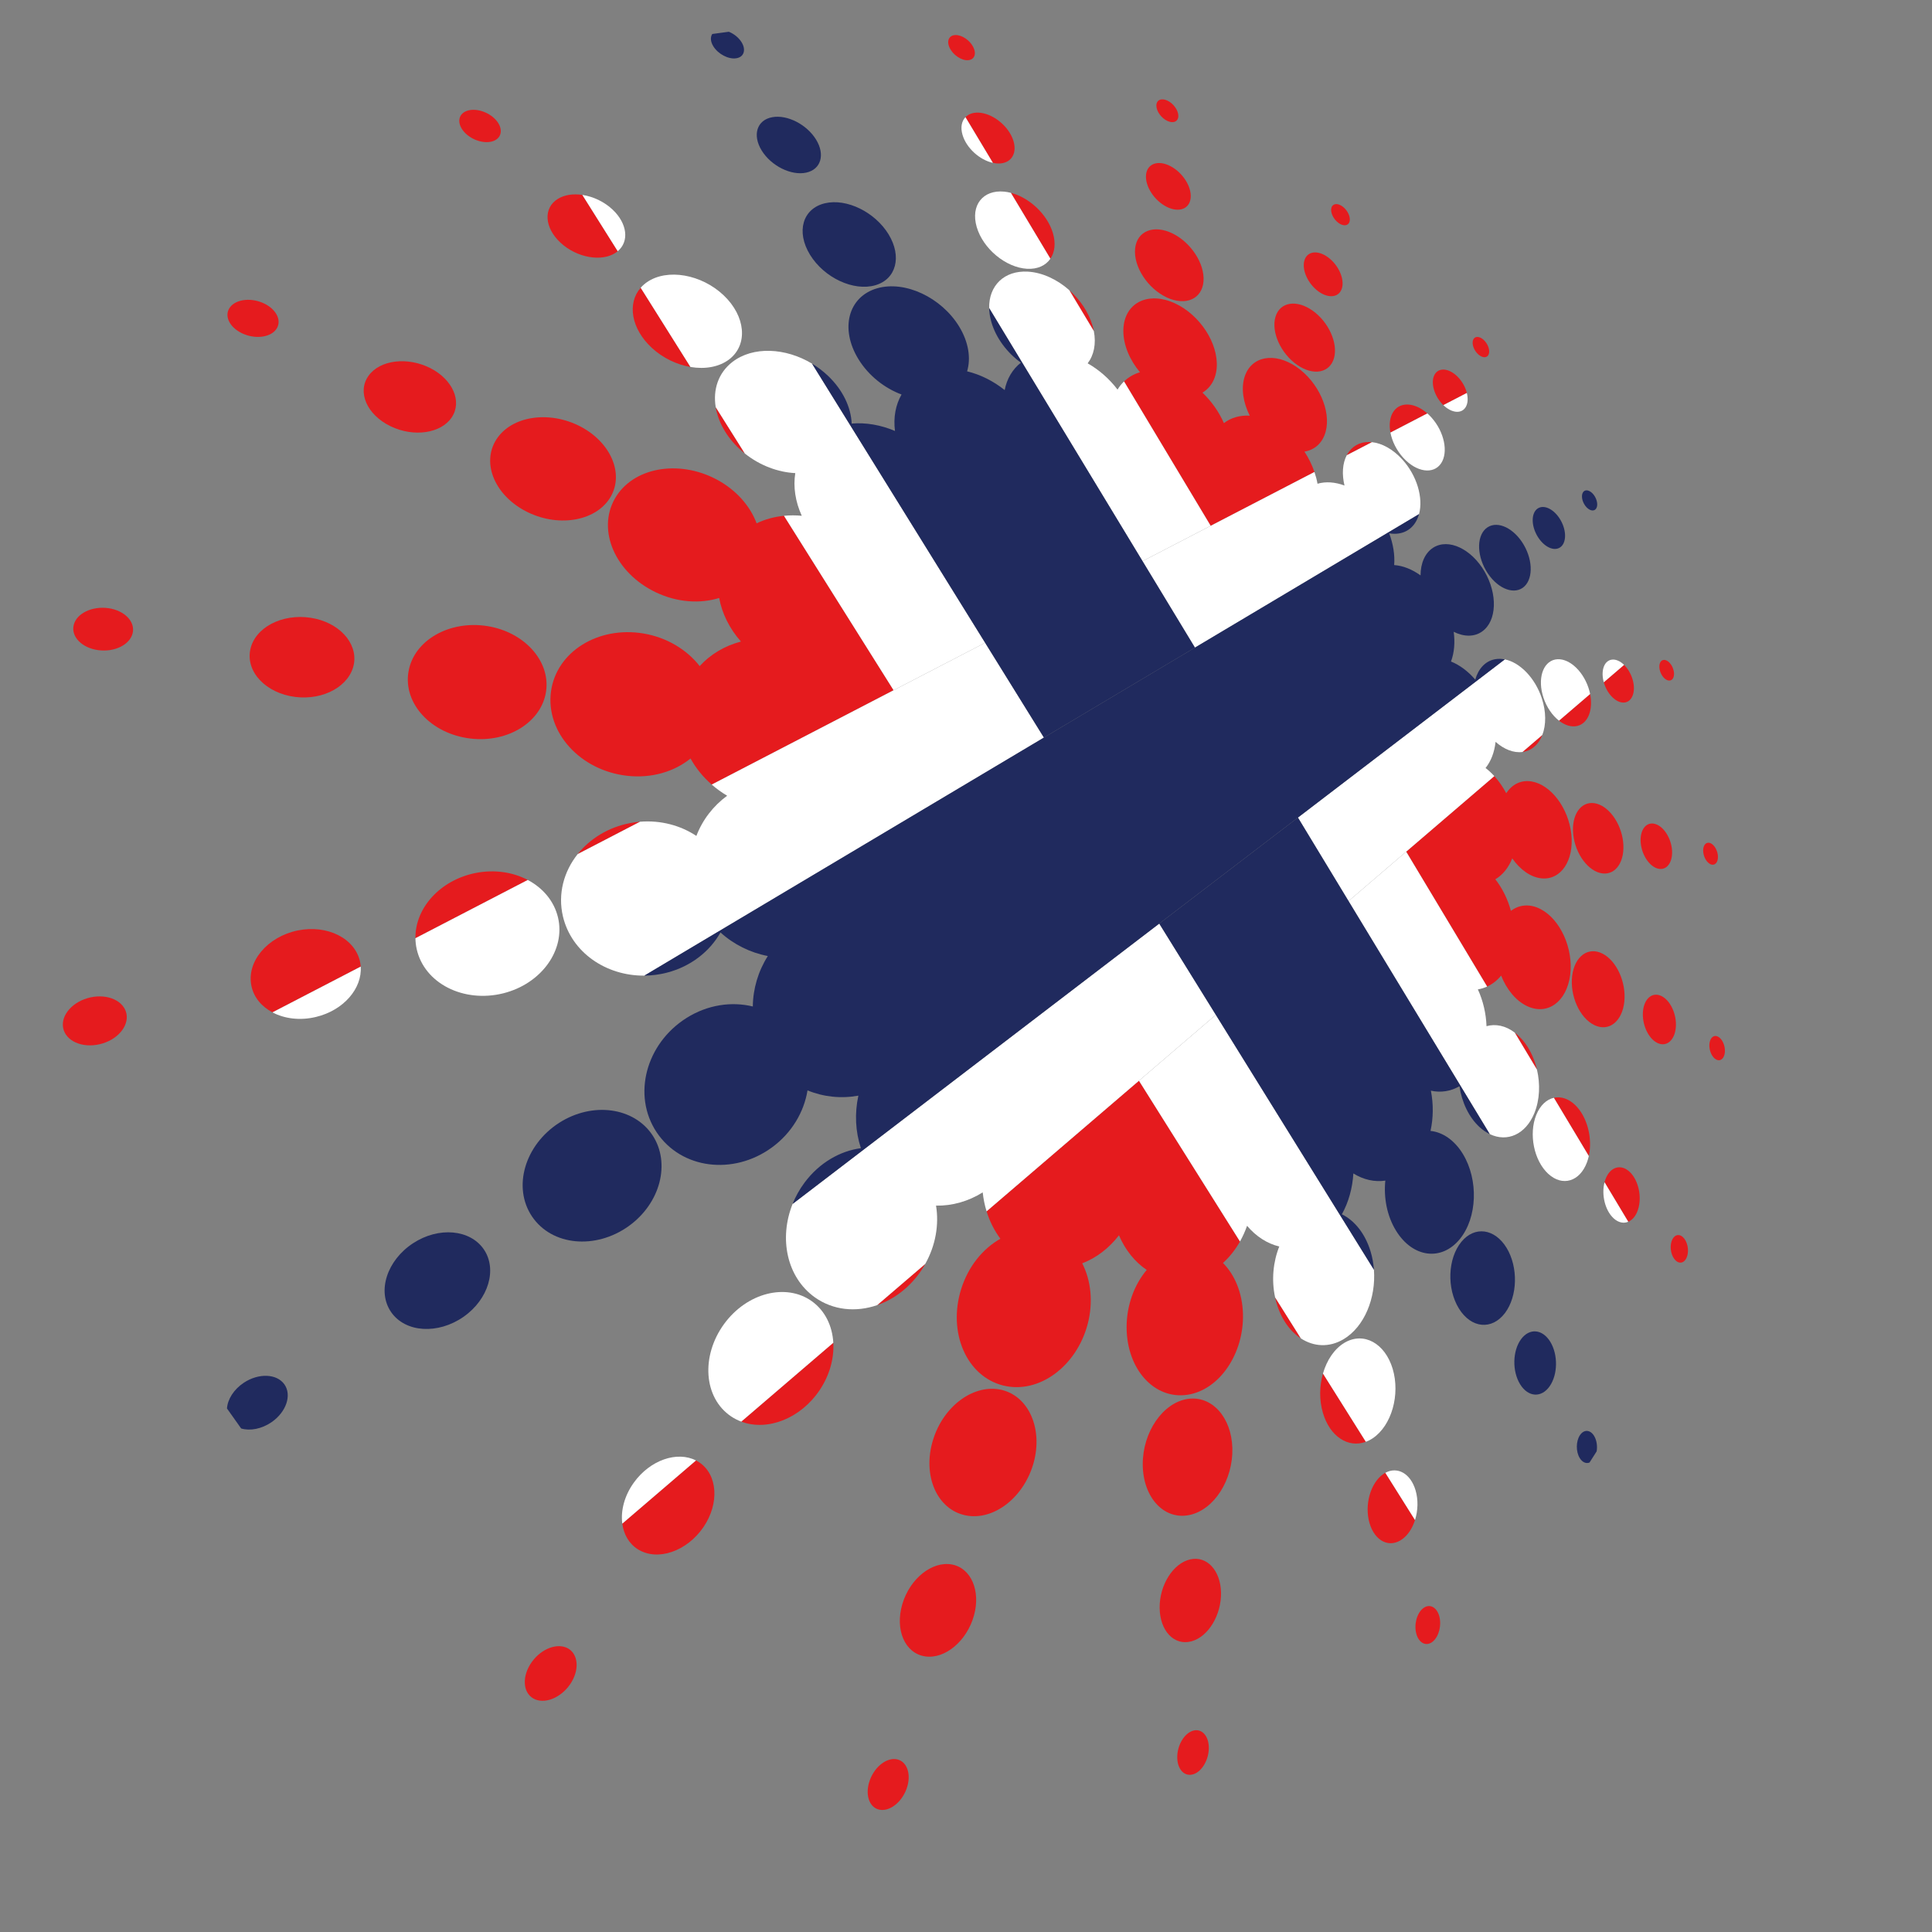 <?xml version="1.0" encoding="utf-8"?>
<!-- Generator: Adobe Illustrator 16.0.3, SVG Export Plug-In . SVG Version: 6.00 Build 0)  -->
<!DOCTYPE svg PUBLIC "-//W3C//DTD SVG 1.1//EN" "http://www.w3.org/Graphics/SVG/1.1/DTD/svg11.dtd">
<svg version="1.1" id="Publicdomainvectors.org" xmlns="http://www.w3.org/2000/svg" xmlns:xlink="http://www.w3.org/1999/xlink"
	 x="0px" y="0px" width="600px" height="600px" viewBox="0 0 600 600" enable-background="new 0 0 600 600" xml:space="preserve">
<rect x="0" y="0" width="600" height="600" fill="#808080" stroke="none"/>
<g>
	<path fill="none" d="M221.202,10.556c0.422-0.61,1.115-1.052,2.079-1.173c0.959-0.127,2.031,0.059,3.064,0.479
		C224.642,10.097,222.927,10.328,221.202,10.556z"/>
	<path fill="none" d="M495.855,450.729c-0.137,0.814-0.402,1.584-0.805,2.215c-0.404,0.634-0.891,1.049-1.408,1.257
		C494.387,453.039,495.123,451.882,495.855,450.729z"/>
	<path fill="none" d="M74.894,443.627c-1.389-0.403-2.579-1.168-3.371-2.312c-0.815-1.131-1.142-2.487-1.031-3.901
		C71.95,439.494,73.436,441.553,74.894,443.627z"/>
	<path fill="#E51B1E" d="M221.03,243.654c-2.673-2.331-4.911-5.074-6.578-8.096c-5.003,4.05-12.026,6.229-19.673,5.373
		c-14.567-1.641-25.348-13.45-23.668-26.143c1.678-12.437,14.687-20.382,28.681-18.062c7.351,1.227,13.536,5.063,17.502,10.132
		c3.334-3.656,7.783-6.297,12.813-7.619c-3.542-4.003-5.879-8.713-6.761-13.535c-5.864,1.833-12.969,1.428-19.632-1.735
		c-12.611-5.999-18.39-19.204-12.757-29.133c5.506-9.638,19.587-12.184,31.372-6.053c6.227,3.253,10.622,8.311,12.644,13.739
		c2.609-1.246,5.487-2.04,8.501-2.333c11.434,18.201,22.783,36.256,34.04,54.172C259.89,223.5,241.101,233.243,221.03,243.654z"/>
	<path fill="#E51B1E" d="M273.606,562.085c-3.329-0.296-4.994-4.134-3.701-8.539c1.286-4.362,4.979-7.594,8.244-7.236
		c3.241,0.355,4.865,4.102,3.65,8.414C280.569,559.074,276.902,562.379,273.606,562.085z"/>
	<path fill="#E51B1E" d="M30.538,201.914c-5.122-0.684-8.557-4.207-7.638-7.848c0.903-3.607,5.771-5.922,10.822-5.183
		c4.99,0.739,8.318,4.186,7.476,7.742C40.362,200.209,35.604,202.585,30.538,201.914z"/>
	<path fill="#E51B1E" d="M30.943,324.298c-5.461,1.268-10.558-1.007-11.333-5.078c-0.762-4.064,3.091-8.307,8.545-9.484
		c5.407-1.149,10.33,1.135,11.123,5.097C40.031,318.817,36.347,323.043,30.943,324.298z"/>
	<path fill="#E51B1E" d="M91.669,216.44c-9.081-1.156-15.372-7.764-13.94-14.7c1.427-6.865,9.873-11.244,18.738-9.887
		c8.69,1.326,14.634,7.727,13.435,14.379C108.664,212.956,100.583,217.558,91.669,216.44z"/>
	<path fill="#E51B1E" d="M506.867,210.536c1.242,3.617,0.342,7.008-2.016,7.577c-2.389,0.568-5.35-1.959-6.604-5.653
		c-0.061-0.194-0.117-0.384-0.174-0.574c2.127-1.824,4.227-3.626,6.303-5.402C505.41,207.496,506.314,208.9,506.867,210.536z"/>
	<path fill="#E51B1E" d="M349.08,118.455c1.379-1.319,3.051-2.294,4.945-2.853c-3.141-3.755-5.145-8.38-5.158-12.781
		c-0.02-8.079,6.594-12.119,14.609-9.204c7.824,2.859,14.199,11.365,14.418,19.16c0.115,4.244-1.609,7.464-4.459,9.162
		c2.816,2.693,5.129,5.968,6.66,9.467c2.197-1.701,4.984-2.49,8.023-2.316c-2.02-4.025-2.732-8.403-1.621-11.988
		c2.043-6.546,9.313-7.86,16.188-3.126c6.752,4.664,10.748,13.546,9.021,20.045c-0.949,3.555-3.422,5.7-6.6,6.234
		c1.313,2.001,2.361,4.143,3.105,6.324c-10.221,5.299-20.949,10.868-32.229,16.714C367.072,148.445,358.107,133.498,349.08,118.455z
		"/>
	<path fill="#E51B1E" d="M153.503,36.741c2.563,2.421,2.711,5.428,0.326,6.778c-2.416,1.338-6.506,0.454-9.129-1.981
		c-2.636-2.462-2.762-5.521-0.299-6.85C146.861,33.398,150.912,34.312,153.503,36.741z"/>
	<path fill="#E51B1E" d="M75.042,103.443c-3.968-1.953-5.545-5.612-3.521-8.133c2.006-2.518,6.803-2.928,10.695-0.966
		c3.858,1.944,5.404,5.523,3.478,8.027C83.749,104.895,78.981,105.383,75.042,103.443z"/>
	<path fill="#E51B1E" d="M147.723,271.111c5.899-1.158,11.622-0.241,16.18,2.169c-11.234,5.829-22.857,11.855-34.886,18.093
		C128.896,281.957,136.73,273.295,147.723,271.111z"/>
	<path fill="#E51B1E" d="M473.678,233.375c-0.283,0.074-0.57,0.124-0.861,0.162c2.08-1.781,4.133-3.546,6.166-5.286
		C477.982,230.842,476.168,232.732,473.678,233.375z"/>
	<path fill="#E51B1E" d="M505.67,379.43c-2.451-4.086-4.908-8.177-7.367-12.278c0.076-0.287,0.154-0.571,0.256-0.845
		c1.422-3.936,4.805-4.971,7.564-2.36c2.742,2.598,3.889,7.864,2.539,11.819C508.029,377.65,506.936,378.897,505.67,379.43z"/>
	<path fill="#E51B1E" d="M504.445,311.112c-0.656,6.12-4.787,9.413-9.295,7.25c-4.566-2.201-7.668-9.098-6.895-15.323
		c0.775-6.126,5.02-9.15,9.455-6.865C502.086,298.437,505.082,305.075,504.445,311.112z"/>
	<path fill="#E51B1E" d="M464.076,241.031c1.406,1.548,2.664,3.343,3.703,5.315c1.789-2.754,4.586-4.205,7.883-3.655
		c6.004,1.008,11.467,8.287,12.334,16.391c0.869,8.199-3.264,14.368-9.373,13.688c-3.352-0.377-6.576-2.748-8.979-6.194
		c-1.139,2.876-2.953,5.137-5.256,6.496c2.184,2.776,3.855,6.177,4.84,9.804c2.564-1.953,5.877-2.289,9.23-0.541
		c6.137,3.204,10.209,12.248,9.184,20.404c-1.055,8.31-7.008,12.74-13.406,9.712c-3.494-1.661-6.352-5.206-8.047-9.469
		c-1.236,1.507-2.715,2.653-4.348,3.403c-8.33-13.876-16.703-27.842-25.137-41.892C446.275,256.292,455.387,248.478,464.076,241.031
		z"/>
	<path fill="#E51B1E" d="M471.686,321.761c2.764,2.641,4.693,6.394,5.635,10.422c-2.295-3.829-4.598-7.662-6.902-11.504
		C470.846,321.005,471.27,321.363,471.686,321.761z"/>
	<path fill="#E51B1E" d="M198.968,89.362c5.173,8.23,10.322,16.436,15.461,24.606c-4.206-0.715-8.512-2.723-11.983-5.919
		C195.991,102.084,194.73,94.21,198.968,89.362z"/>
	<path fill="#E51B1E" d="M530.771,261.727c1.236,0.185,2.438,1.846,2.707,3.714c0.254,1.874-0.527,3.264-1.77,3.1
		c-1.246-0.17-2.469-1.838-2.729-3.73C528.721,262.923,529.527,261.551,530.771,261.727z"/>
	<path fill="#E51B1E" d="M191.837,78.014c-0.208,0.167-0.412,0.342-0.649,0.488c-4.397,2.904-12.064,1.54-17.101-3.117
		c-5.07-4.697-5.421-10.849-0.799-13.647c2.06-1.273,4.773-1.615,7.563-1.207C184.523,66.373,188.184,72.201,191.837,78.014z"/>
	<path fill="#E51B1E" d="M385.088,385.559c-1.439,2.551-3.229,4.808-5.279,6.669c3.639,3.659,6.021,9.255,6.203,15.799
		c0.33,12.298-7.242,23.604-17.205,25.128c-10.281,1.561-18.877-7.866-18.928-20.906c-0.02-6.934,2.424-13.325,6.246-17.86
		c-3.662-2.461-6.668-6.19-8.621-10.754c-3.08,4.007-7.037,7.025-11.406,8.702c2.701,5.293,3.494,12.086,1.66,18.978
		c-3.488,13.042-15.123,21.7-26.188,18.973c-11.358-2.829-17.283-16.382-13.09-29.896c2.217-7.129,6.797-12.649,12.205-15.686
		c-1.87-2.5-3.325-5.383-4.29-8.51c16.79-14.389,32.528-27.887,47.321-40.563C364.252,352.399,374.711,369.04,385.088,385.559z"/>
	<path fill="#E51B1E" d="M369.607,484.291c5.182-1.196,9.439,3.388,9.594,10.265c0.145,6.954-3.934,13.761-9.197,15.174
		c-5.35,1.447-9.797-3.224-9.865-10.4C360.066,492.222,364.338,485.501,369.607,484.291z"/>
	<path fill="#E51B1E" d="M370.441,537.503c2.686-0.832,4.898,1.459,4.969,5.142c0.07,3.71-2.047,7.456-4.762,8.349
		c-2.73,0.9-4.994-1.41-5.045-5.176C365.563,542.067,367.734,538.36,370.441,537.503z"/>
	<path fill="#E51B1E" d="M311.174,431.67c8.334,2.051,12.703,12.024,9.855,22.513c-2.92,10.716-12.306,18.17-21.083,16.443
		c-8.957-1.789-13.566-12.356-10.203-23.392C293.038,436.438,302.662,429.594,311.174,431.67z"/>
	<path fill="#E51B1E" d="M217.082,454.092c5.786,3.805,6.421,12.75,1.392,20.153c-5.148,7.55-14.276,10.719-20.37,6.903
		c-2.774-1.742-4.401-4.626-4.844-7.974c7.817-6.697,15.442-13.234,22.883-19.615C216.464,453.718,216.776,453.894,217.082,454.092z
		"/>
	<path fill="#E51B1E" d="M484.162,223.813c3.283-2.814,6.502-5.577,9.664-8.285c0.975,4.833-0.584,9.069-3.939,9.913
		C488.047,225.897,486.006,225.25,484.162,223.813z"/>
	<path fill="#E51B1E" d="M295.565,485.854c5.983,1.071,9.058,8.125,6.909,15.864c-2.183,7.862-8.929,13.592-15.139,12.692
		c-6.298-0.911-9.487-8.259-7.093-16.298C282.619,490.194,289.486,484.778,295.565,485.854z"/>
	<path fill="#E51B1E" d="M520.439,319.084c-0.338,4.014-2.902,6.187-5.734,4.81c-2.85-1.39-4.855-5.835-4.457-9.888
		c0.4-4.015,3.002-6.069,5.803-4.641C518.824,310.782,520.789,315.114,520.439,319.084z"/>
	<path fill="#E51B1E" d="M165.138,516.173c3.035-4.259,8.095-6.094,11.358-4.196c3.213,1.932,3.474,6.861,0.533,11.13
		c-2.975,4.294-8.075,6.269-11.403,4.371C162.295,525.549,162.075,520.473,165.138,516.173z"/>
	<path fill="#E51B1E" d="M368.822,434.451c7.518-1.137,13.652,5.675,13.9,15.341c0.234,9.79-5.658,19.091-13.332,20.71
		c-7.865,1.643-14.424-5.403-14.5-15.655C354.834,444.726,361.137,435.64,368.822,434.451z"/>
	<path fill="#E51B1E" d="M396.432,404.664c-0.166-0.578-0.307-1.161-0.436-1.746c2.674,4.252,5.34,8.498,8.002,12.735
		C400.648,413.472,397.895,409.684,396.432,404.664z"/>
	<path fill="#E51B1E" d="M410.832,438.747c-1.168-4.004-1.07-8.346,0.025-12.179c4.457,7.087,8.895,14.153,13.318,21.195
		C418.713,449.787,413.006,446.167,410.832,438.747z"/>
	<path fill="#E51B1E" d="M146.077,229.358c-12.167-1.453-20.888-10.812-19.222-20.749c1.651-9.79,12.734-16.051,24.508-14.168
		c11.453,1.836,19.508,10.775,18.245,20.134C168.322,224.082,157.912,230.765,146.077,229.358z"/>
	<path fill="#E51B1E" d="M513.557,255.781c2.637,0.408,5.148,3.825,5.646,7.662c0.494,3.862-1.227,6.733-3.879,6.397
		c-2.68-0.334-5.268-3.814-5.746-7.74C509.102,258.188,510.893,255.374,513.557,255.781z"/>
	<path fill="#E51B1E" d="M435.559,477.949c-3.957,2.958-8.57,0.76-10.234-4.911c-1.656-5.655,0.287-12.492,4.268-15.257
		c0.213-0.144,0.424-0.27,0.637-0.386c3.076,4.9,6.152,9.785,9.213,14.664C438.666,474.498,437.34,476.636,435.559,477.949z"/>
	<path fill="#E51B1E" d="M446.947,501.797c0.832,2.831-0.043,6.394-1.975,8.001c-1.955,1.605-4.227,0.592-5.078-2.278
		c-0.84-2.866,0.074-6.458,2.031-8.022C443.873,497.946,446.104,498.984,446.947,501.797z"/>
	<path fill="#E51B1E" d="M121.257,132.358c-7.337-3.569-10.401-10.621-6.809-15.653c3.533-4.961,12.148-5.974,19.217-2.373
		c6.948,3.547,9.909,10.332,6.644,15.262C136.995,134.594,128.484,135.88,121.257,132.358z"/>
	<path fill="#E51B1E" d="M154.14,136.489c4.686-7.331,16.348-9.065,26.001-4.095c9.454,4.891,13.687,14.537,9.551,21.818
		c-4.249,7.412-15.681,9.718-25.673,4.921C153.837,154.227,149.366,143.987,154.14,136.489z"/>
	<path fill="#E51B1E" d="M254.549,431.715c-5.936,8.833-16.198,12.832-24.337,9.784c9.84-8.434,19.363-16.595,28.58-24.498
		C259.058,421.784,257.694,427.021,254.549,431.715z"/>
	<path fill="#E51B1E" d="M78.081,306.185c-1.574-7.561,4.961-15.265,14.375-17.221c9.204-1.882,17.78,2.449,19.354,9.696
		c0.107,0.51,0.185,1.018,0.21,1.527c-8.907,4.618-18.039,9.354-27.402,14.211C81.256,312.62,78.824,309.768,78.081,306.185z"/>
	<path fill="#E51B1E" d="M363.467,92.838c-5.992-2.202-10.951-8.772-10.994-14.613c-0.033-5.785,4.781-8.495,10.668-6.168
		c5.779,2.299,10.502,8.661,10.645,14.299C373.926,92.051,369.355,94.982,363.467,92.838z"/>
	<path fill="#E51B1E" d="M363.021,64.546c-3.889-1.586-7.1-5.915-7.137-9.617c-0.033-3.688,3.086-5.303,6.932-3.655
		c3.795,1.628,6.906,5.852,6.984,9.477C369.881,64.399,366.865,66.114,363.021,64.546z"/>
	<path fill="#E51B1E" d="M402.869,113.336c-5.133-3.543-8.172-10.3-6.746-14.986c1.408-4.623,6.621-5.401,11.594-1.825
		c4.912,3.518,7.834,10.021,6.59,14.621C413.033,115.813,407.938,116.838,402.869,113.336z"/>
	<path fill="#E51B1E" d="M362.602,37.587c-1.895-0.852-3.453-2.98-3.48-4.747c-0.021-1.765,1.494-2.486,3.385-1.619
		c1.863,0.86,3.404,2.964,3.438,4.712C365.973,37.687,364.488,38.43,362.602,37.587z"/>
	<path fill="#E51B1E" d="M417.023,64.191c1.545,1.188,2.48,3.254,2.096,4.627c-0.395,1.378-1.969,1.541-3.527,0.35
		c-1.564-1.191-2.508-3.277-2.105-4.655C413.889,63.139,415.479,63,417.023,64.191z"/>
	<path fill="#E51B1E" d="M447.688,125.238c-2.619-2.951-3.486-7.092-1.949-9.233c1.529-2.107,4.832-1.435,7.391,1.476
		c1.203,1.37,2.027,2.994,2.412,4.555c-2.4,1.243-4.832,2.503-7.293,3.782C448.057,125.636,447.873,125.442,447.688,125.238z"/>
	<path fill="#E51B1E" d="M462.152,110.366c-0.697,1.007-2.262,0.667-3.506-0.759c-1.244-1.435-1.676-3.408-0.967-4.411
		c0.707-0.99,2.275-0.635,3.504,0.791C462.412,107.405,462.844,109.365,462.152,110.366z"/>
	<path fill="#E51B1E" d="M286.233,394.358c-3.54,5.357-8.48,9.111-13.814,10.96c5.067-4.339,10.042-8.603,14.924-12.793
		C286.999,393.145,286.633,393.757,286.233,394.358z"/>
	<path fill="#E51B1E" d="M304.627,35.047c4.346,0.586,8.854,4.514,10.129,8.783c1.274,4.284-1.16,7.383-5.495,6.898
		c-0.302-0.035-0.606-0.083-0.911-0.153c-2.834-4.719-5.67-9.449-8.513-14.188C300.893,35.295,302.554,34.762,304.627,35.047z"/>
	<path fill="#E51B1E" d="M493.422,359.019c-3.609-6.014-7.227-12.045-10.855-18.092c2.131-0.478,4.475,0.213,6.564,2.199
		C492.92,346.742,494.646,353.448,493.422,359.019z"/>
	<path fill="#E51B1E" d="M326.98,72.351c0.951,3.184,0.59,5.989-0.77,7.991c-4.076-6.801-8.17-13.617-12.273-20.456
		C319.701,61.378,325.239,66.557,326.98,72.351z"/>
	<path fill="#E51B1E" d="M294.636,14.126c-0.63-2.145,0.659-3.552,2.861-3.184c2.197,0.38,4.465,2.396,5.096,4.514
		c0.625,2.118-0.623,3.543-2.811,3.199C297.574,18.283,295.271,16.27,294.636,14.126z"/>
	<path fill="#E51B1E" d="M432.863,127.657c2.229-3.023,6.646-2.579,10.414,0.737c-3.748,1.946-7.57,3.928-11.469,5.948
		C431.318,131.763,431.637,129.339,432.863,127.657z"/>
	<path fill="#E51B1E" d="M519.104,385.541c0.635-1.992,2.23-2.574,3.568-1.317c1.336,1.259,1.924,3.88,1.299,5.881
		c-0.617,2.005-2.215,2.622-3.568,1.365C519.049,390.203,518.471,387.551,519.104,385.541z"/>
	<path fill="#E51B1E" d="M409.445,90.504c-3.264-2.384-5.223-6.713-4.344-9.642c0.867-2.905,4.182-3.3,7.387-0.912
		c3.178,2.36,5.086,6.587,4.285,9.49C415.961,92.366,412.695,92.855,409.445,90.504z"/>
	<path fill="#E51B1E" d="M488.586,259.167c-0.646-6.082,2.35-10.401,6.639-9.718c4.213,0.679,8.139,5.963,8.842,11.876
		c0.705,5.964-2.123,10.433-6.389,9.925C493.346,270.731,489.242,265.295,488.586,259.167z"/>
	<path fill="#E51B1E" d="M195.732,255.603c1.021-0.194,2.037-0.327,3.045-0.409c-6.328,3.281-12.784,6.628-19.372,10.046
		C183.249,260.438,188.955,256.892,195.732,255.603z"/>
	<path fill="#E51B1E" d="M229.813,139.566c-4.249-3.896-6.79-8.576-7.544-13.122c3.023,4.809,6.04,9.607,9.047,14.398
		C230.806,140.436,230.301,140.016,229.813,139.566z"/>
	<path fill="#E51B1E" d="M339.254,101c0.188,0.62,0.336,1.231,0.451,1.831c-2.541-4.233-5.086-8.476-7.635-12.725
		C335.383,93.041,338.01,96.861,339.254,101z"/>
	<path fill="#E51B1E" d="M418.947,140.255c1.713-2.301,4.297-3.241,7.123-2.936c-2.576,1.335-5.184,2.688-7.826,4.058
		C418.451,140.983,418.684,140.606,418.947,140.255z"/>
	<path fill="#E51B1E" d="M518.709,211.329c-1.111,0.25-2.504-0.968-3.111-2.737c-0.604-1.767-0.191-3.386,0.92-3.628
		c1.105-0.238,2.486,0.987,3.088,2.736C520.211,209.448,519.809,211.072,518.709,211.329z"/>
	<path fill="#E51B1E" d="M533.537,321.932c1.32,0.668,2.273,2.791,2.146,4.748c-0.137,1.978-1.322,3.055-2.66,2.392
		c-1.338-0.659-2.301-2.808-2.158-4.79C531.018,322.308,532.209,321.265,533.537,321.932z"/>
	<path fill="#FFFFFF" d="M492.855,360.962c-2.238,5.992-7.613,7.646-12.037,3.576c-4.457-4.114-6.111-12.363-3.709-18.316
		c1.213-2.988,3.223-4.785,5.457-5.295c3.629,6.047,7.246,12.078,10.855,18.092C493.271,359.684,493.086,360.333,492.855,360.962z"
		/>
	<path fill="#FFFFFF" d="M501.1,378.335c-2.639-2.446-3.809-7.303-2.797-11.184c2.459,4.102,4.916,8.192,7.367,12.278
		C504.244,380.027,502.594,379.717,501.1,378.335z"/>
	<path fill="#FFFFFF" d="M190.269,65.113c4.571,4.324,5.188,9.892,1.568,12.901c-3.653-5.813-7.314-11.641-10.985-17.482
		C184.174,61.028,187.62,62.607,190.269,65.113z"/>
	<path fill="#FFFFFF" d="M200.929,87.623c6.313-4.343,16.946-2.44,23.835,4.112c6.807,6.483,7.605,15.275,1.741,19.833
		c-3.126,2.415-7.536,3.164-12.076,2.4c-5.14-8.17-10.288-16.376-15.461-24.606C199.528,88.726,200.182,88.145,200.929,87.623z"/>
	<path fill="#FFFFFF" d="M436.705,264.493c8.434,14.05,16.807,28.016,25.137,41.892c-0.914,0.418-1.877,0.719-2.877,0.871
		c1.619,3.541,2.551,7.5,2.682,11.432c2.814-0.794,5.93-0.17,8.771,1.991c2.305,3.842,4.607,7.675,6.902,11.504
		c1.047,4.497,0.873,9.382-0.799,13.489c-2.693,6.625-8.436,9.149-13.859,6.537c-14.465-23.861-29.082-47.984-43.861-72.369
		C424.947,274.57,430.914,269.457,436.705,264.493z"/>
	<path fill="#FFFFFF" d="M354.82,174.27c-15.697-25.898-31.57-52.092-47.627-78.583c-0.141-6.959,4.666-11.741,12.009-11.329
		c4.54,0.262,9.152,2.461,12.868,5.748c2.549,4.25,5.094,8.492,7.635,12.725c0.762,3.971,0.006,7.483-1.924,10.007
		c3.537,2,6.756,4.825,9.279,8.155c0.566-0.953,1.248-1.799,2.02-2.538c9.027,15.042,17.992,29.99,26.904,44.838
		C369.143,166.843,362.092,170.5,354.82,174.27z"/>
	<path fill="#FFFFFF" d="M426.309,446.669c-0.699,0.468-1.414,0.825-2.133,1.095c-4.424-7.042-8.861-14.108-13.318-21.195
		c1.186-4.148,3.529-7.68,6.684-9.563c5.949-3.51,12.57,0.118,14.967,8.096C434.898,433.126,432.186,442.739,426.309,446.669z"/>
	<path fill="#FFFFFF" d="M430.229,457.396c3.768-2.061,7.826,0.214,9.375,5.396c0.889,2.996,0.766,6.356-0.162,9.268
		C436.381,467.181,433.305,462.296,430.229,457.396z"/>
	<path fill="#FFFFFF" d="M277.513,214.361c-11.257-17.916-22.605-35.971-34.04-54.172c1.802-0.186,3.653-0.184,5.522-0.008
		c-2.01-4.414-2.691-9.021-2.014-13.252c-5.298-0.259-10.93-2.316-15.665-6.086c-3.007-4.791-6.024-9.589-9.047-14.398
		c-0.893-5.448,0.8-10.628,5.157-14.017c6.419-4.973,16.551-4.449,24.761,0.509c18.144,29.257,36.059,58.15,53.754,86.683
		C296.797,204.361,287.327,209.272,277.513,214.361z"/>
	<path fill="#FFFFFF" d="M308.35,50.575c-4.115-0.896-8.237-4.613-9.434-8.703c-0.678-2.315-0.268-4.258,0.921-5.485
		C302.68,41.126,305.516,45.856,308.35,50.575z"/>
	<path fill="#FFFFFF" d="M377.592,315.164c16.564,26.707,32.926,53.097,49.098,79.173c0.654,8.81-2.971,17.731-9.465,21.587
		c-4.422,2.616-9.223,2.333-13.227-0.271c-2.662-4.237-5.328-8.483-8.002-12.735c-1.174-5.429-0.604-11.068,1.293-15.808
		c-3.711-0.879-7.188-3.103-9.998-6.423c-0.605,1.711-1.344,3.343-2.203,4.871c-10.377-16.519-20.836-33.159-31.373-49.927
		C361.949,328.571,369.904,321.754,377.592,315.164z"/>
	<path fill="#FFFFFF" d="M311.861,59.511c0.691,0.071,1.385,0.197,2.076,0.375c4.104,6.838,8.197,13.655,12.273,20.456
		c-1.432,2.098-3.966,3.317-7.27,3.13c-6.588-0.396-13.634-6.209-15.611-12.967C301.367,63.771,305.238,58.878,311.861,59.511z"/>
	<path fill="#FFFFFF" d="M455.084,126.583c-1.373,2.022-4.33,1.649-6.836-0.766c2.461-1.279,4.893-2.539,7.293-3.782
		C455.975,123.779,455.859,125.449,455.084,126.583z"/>
	<path fill="#FFFFFF" d="M156.279,308.486c-12.311,3.047-24.498-3.073-26.875-13.756c-0.249-1.121-0.367-2.244-0.388-3.357
		c12.029-6.237,23.652-12.264,34.886-18.093c4.693,2.48,8.192,6.564,9.396,11.664C175.661,294.997,168.188,305.507,156.279,308.486z
		"/>
	<path fill="#FFFFFF" d="M196.874,460.397c5.066-7.009,13.434-9.825,19.269-6.838c-7.441,6.381-15.065,12.918-22.883,19.615
		C192.725,469.151,193.909,464.499,196.874,460.397z"/>
	<path fill="#FFFFFF" d="M227.054,439.878c-8.556-5.753-9.45-18.772-2.137-28.765c7.124-9.688,19.254-12.69,27.21-7.002
		c4.118,2.949,6.367,7.679,6.664,12.89c-9.217,7.903-18.739,16.064-28.58,24.498C229.115,441.079,228.051,440.555,227.054,439.878z"
		/>
	<path fill="#FFFFFF" d="M444.57,129.678c3.961,4.43,5.287,10.748,2.971,14.218c-2.367,3.516-7.611,2.79-11.734-1.715
		c-2.107-2.317-3.488-5.151-3.998-7.839c3.898-2.02,7.721-4.002,11.469-5.948C443.719,128.784,444.15,129.21,444.57,129.678z"/>
	<path fill="#FFFFFF" d="M98.132,315.82c-4.939,1.194-9.783,0.558-13.513-1.422c9.363-4.857,18.495-9.593,27.402-14.211
		C112.51,306.972,106.709,313.767,98.132,315.82z"/>
	<path fill="#FFFFFF" d="M479.338,216.677c-1.914-5.783-0.244-11.08,3.66-11.86c3.84-0.752,8.42,3.151,10.303,8.75
		c0.221,0.661,0.393,1.316,0.525,1.961c-3.162,2.708-6.381,5.47-9.664,8.285C482.131,222.233,480.344,219.709,479.338,216.677z"/>
	<path fill="#FFFFFF" d="M498.074,211.887c-0.965-3.459,0.016-6.526,2.291-6.993c1.303-0.27,2.758,0.372,4.012,1.591
		C502.301,208.26,500.201,210.063,498.074,211.887z"/>
	<path fill="#FFFFFF" d="M418.801,279.84c-5.221-8.611-10.457-17.258-15.719-25.936c23.816-18.208,45.105-34.487,64.254-49.126
		c4.664,0.943,9.367,5.692,11.469,12.022c1.402,4.237,1.373,8.352,0.178,11.452c-2.033,1.739-4.086,3.504-6.166,5.286
		c-2.766,0.363-5.752-0.842-8.355-3.148c-0.346,3.195-1.412,6.018-3.111,8.119c0.957,0.737,1.871,1.584,2.727,2.522
		c-8.689,7.447-17.801,15.261-27.371,23.462C430.914,269.457,424.947,274.57,418.801,279.84z"/>
	<path fill="#FFFFFF" d="M371.096,201.125c-5.404-8.917-10.83-17.868-16.275-26.855c7.271-3.77,14.322-7.427,21.164-10.976
		c11.279-5.846,22.008-11.415,32.229-16.714c0.414,1.209,0.734,2.432,0.951,3.648c2.561-0.741,5.467-0.536,8.379,0.561
		c-0.832-3.472-0.643-6.85,0.701-9.412c2.643-1.37,5.25-2.723,7.826-4.058c3.096,0.328,6.488,2.158,9.398,5.337
		c4.59,5.028,6.592,11.968,5.221,17.008C419.971,172.008,396.912,185.745,371.096,201.125z"/>
	<path fill="#FFFFFF" d="M305.941,199.619c6.112,9.857,12.199,19.671,18.258,29.444c-17.162,10.225-35.535,21.17-55.248,32.915
		c-21.208,12.635-44.086,26.264-68.84,41.013c-11.912,0.097-22.64-7.215-25.288-18.39c-1.64-6.991,0.267-13.947,4.583-19.36
		c6.588-3.418,13.044-6.765,19.372-10.046c6.453-0.524,12.61,1.17,17.488,4.41c1.886-4.958,5.204-9.292,9.558-12.484
		c-1.715-1.012-3.315-2.18-4.794-3.466c20.071-10.411,38.86-20.154,56.483-29.293C287.327,209.272,296.797,204.361,305.941,199.619z
		"/>
	<path fill="#FFFFFF" d="M360.021,286.828c5.881,9.485,11.738,18.931,17.57,28.336c-7.688,6.59-15.643,13.407-23.877,20.468
		c-14.793,12.677-30.531,26.175-47.321,40.563c-0.582-1.891-0.989-3.866-1.2-5.896c-4.439,2.786-9.473,4.213-14.497,4.122
		c0.958,5.832-0.087,12.293-3.353,18.104c-4.883,4.19-9.857,8.454-14.924,12.793c-6.562,2.271-13.684,1.642-19.412-2.455
		c-8.677-6.235-11.147-18.272-6.856-28.972c22.671-17.337,43.647-33.368,63.104-48.248
		C327.356,311.803,344.24,298.896,360.021,286.828z"/>
	<path fill="#202A5E" d="M490.607,452.825c-1.227-2.004-1.205-5.178,0.033-7.079c1.23-1.884,3.207-1.802,4.418,0.177
		c0.809,1.319,1.072,3.162,0.797,4.806c-0.732,1.153-1.469,2.311-2.213,3.472C492.594,454.619,491.432,454.159,490.607,452.825z"/>
	<path fill="#202A5E" d="M230.317,13.132c1.456,2.389,0.708,4.621-1.694,4.97c-2.423,0.363-5.608-1.308-7.097-3.728
		c-0.906-1.468-0.955-2.866-0.324-3.818c1.725-0.228,3.439-0.459,5.144-0.694C227.931,10.497,229.429,11.684,230.317,13.132z"/>
	<path fill="#202A5E" d="M453.072,406.366c-3.832-6.233-3.459-15.548,0.762-20.694c4.127-5.031,10.375-4.152,14.045,1.854
		c3.652,5.996,3.449,14.998-0.5,20.253C463.324,413.144,456.902,412.576,453.072,406.366z"/>
	<path fill="#202A5E" d="M253.45,43.365c2.854,4.68,1.508,9.251-3.071,10.246c-4.657,1.005-10.87-2.063-13.834-6.871
		c-2.963-4.833-1.474-9.481,3.287-10.343C244.512,35.534,250.578,38.674,253.45,43.365z"/>
	<path fill="#202A5E" d="M472.084,429.891c-2.502-4.077-2.361-10.349,0.281-13.972c2.611-3.563,6.662-3.189,9.094,0.788
		c2.424,3.974,2.363,10.116-0.174,13.77C478.717,434.195,474.588,433.954,472.084,429.891z"/>
	<path fill="#202A5E" d="M275.96,72.778c4.196,6.888,2.393,13.931-4.146,15.817c-6.702,1.92-15.817-2.275-20.241-9.453
		c-4.43-7.202-2.292-14.391,4.634-16.019C262.968,61.535,271.746,65.876,275.96,72.778z"/>
	<path fill="#202A5E" d="M360.021,286.828c15.291-11.69,29.615-22.643,43.061-32.924c5.262,8.678,10.498,17.325,15.719,25.936
		c14.779,24.385,29.396,48.508,43.861,72.369c-1.082-0.521-2.146-1.243-3.17-2.18c-3.354-3.075-5.523-7.768-6.246-12.688
		c-2.688,1.564-5.766,2.062-8.871,1.381c0.814,4.171,0.771,8.503-0.117,12.494c3.734,0.382,7.412,2.82,10.057,7.162
		c4.885,8.036,4.5,19.786-0.986,26.468c-5.66,6.878-14.564,5.798-19.771-2.631c-2.813-4.559-3.881-10.256-3.334-15.564
		c-3.32,0.491-6.771-0.264-9.926-2.225c-0.268,4.569-1.502,8.962-3.563,12.678c3.926,1.945,7.236,5.981,8.918,11.567
		c0.557,1.856,0.895,3.762,1.037,5.665c-16.172-26.076-32.533-52.466-49.098-79.173C371.76,305.759,365.902,296.313,360.021,286.828
		z"/>
	<path fill="#202A5E" d="M371.096,201.125c-14.633,8.717-30.23,18.01-46.896,27.938c-6.059-9.773-12.146-19.587-18.258-29.444
		c-17.696-28.533-35.611-57.426-53.754-86.683c1.764,1.07,3.45,2.342,4.996,3.816c4.63,4.43,7.101,9.795,7.314,14.79
		c4.372-0.374,9.031,0.42,13.445,2.299c-0.536-4.184,0.194-8.112,2.039-11.32c-5.239-1.957-10.19-5.801-13.355-10.926
		c-5.879-9.545-3.193-19.46,5.765-22.06c8.682-2.503,19.981,2.857,25.485,11.882c2.953,4.853,3.678,9.849,2.466,13.906
		c4.098,0.986,8.144,3,11.668,5.818c0.682-3.526,2.442-6.473,5.031-8.505c-4.258-3.106-7.705-7.605-9.154-12.582
		c-0.441-1.522-0.666-2.985-0.693-4.367c16.057,26.491,31.93,52.684,47.627,78.583C360.266,183.256,365.691,192.208,371.096,201.125
		z"/>
	<path fill="#202A5E" d="M128.301,386.088c7.969-5.202,17.712-4.281,21.95,1.906c4.221,6.176,1.484,15.487-6.261,20.93
		c-7.925,5.552-18.081,4.974-22.52-1.437C117.028,401.053,120.147,391.423,128.301,386.088z"/>
	<path fill="#202A5E" d="M464.271,204.736c1.002-0.188,2.031-0.164,3.064,0.042c-19.148,14.639-40.438,30.918-64.254,49.126
		c-13.445,10.282-27.77,21.234-43.061,32.924c-15.781,12.067-32.665,24.975-50.767,38.815
		c-19.457,14.88-40.433,30.911-63.104,48.248c0.926-2.308,2.163-4.542,3.72-6.633c4.615-6.196,11.055-9.823,17.495-10.683
		c-1.715-5.15-1.986-10.824-0.786-16.316c-5.348,0.981-10.833,0.414-15.793-1.633c-1.092,6.703-4.889,13.242-11.125,17.775
		c-11.936,8.66-28.095,6.695-35.734-4.762c-7.658-11.532-3.304-27.57,9.276-35.498c6.576-4.142,14.041-5.173,20.593-3.57
		c0.056-5.515,1.673-10.962,4.659-15.669c-5.501-1.057-10.607-3.6-14.698-7.323c-3.292,5.846-9.147,10.558-16.675,12.499
		c-2.33,0.599-4.669,0.891-6.972,0.911c24.754-14.749,47.633-28.378,68.84-41.013c19.713-11.745,38.086-22.69,55.248-32.915
		c16.666-9.928,32.264-19.222,46.896-27.938c25.816-15.379,48.875-29.116,69.594-41.461c-0.27,1.001-0.676,1.931-1.221,2.757
		c-1.803,2.729-4.771,3.764-8.041,3.206c1.25,3.316,1.795,6.733,1.549,9.862c2.721,0.19,5.559,1.311,8.189,3.207
		c0.023-3.776,1.365-6.987,3.961-8.625c4.732-2.972,11.814,0.383,15.926,7.425c4.094,7.023,3.82,15.293-0.693,18.573
		c-2.479,1.801-5.734,1.728-8.895,0.144c0.453,3.337,0.17,6.54-0.842,9.229c2.713,1.087,5.322,3.046,7.539,5.63
		C459.098,207.715,461.234,205.312,464.271,204.736z"/>
	<path fill="#202A5E" d="M473.242,169.239c2.959,5.098,2.828,11.023-0.32,13.286c-3.223,2.288-8.354-0.075-11.422-5.333
		c-3.066-5.276-2.83-11.315,0.5-13.453C465.264,161.646,470.277,164.122,473.242,169.239z"/>
	<path fill="#202A5E" d="M495.342,158.314c-0.93,0.634-2.436-0.151-3.359-1.767c-0.93-1.616-0.918-3.434,0.018-4.061
		c0.934-0.615,2.426,0.182,3.344,1.783C496.256,155.872,496.262,157.675,495.342,158.314z"/>
	<path fill="#202A5E" d="M165.255,377.832c-6.172-9.118-2.279-22.256,8.403-29.132c10.372-6.634,23.208-4.825,28.964,3.824
		c5.717,8.629,2.527,21.176-7.419,28.285C184.941,388.125,171.422,386.912,165.255,377.832z"/>
	<path fill="#202A5E" d="M484.648,161.513c1.9,3.296,1.863,7.075-0.105,8.458c-1.992,1.394-5.195-0.188-7.141-3.55
		c-1.949-3.367-1.861-7.188,0.17-8.523C479.588,156.586,482.746,158.213,484.648,161.513z"/>
	<path fill="#202A5E" d="M75.693,429.437c4.652-3.08,10.277-2.845,12.637,0.496c2.342,3.346,0.576,8.575-3.999,11.738
		c-3.088,2.122-6.672,2.77-9.437,1.956c-1.458-2.074-2.944-4.133-4.402-6.213C70.675,434.587,72.57,431.528,75.693,429.437z"/>
</g>
</svg>
